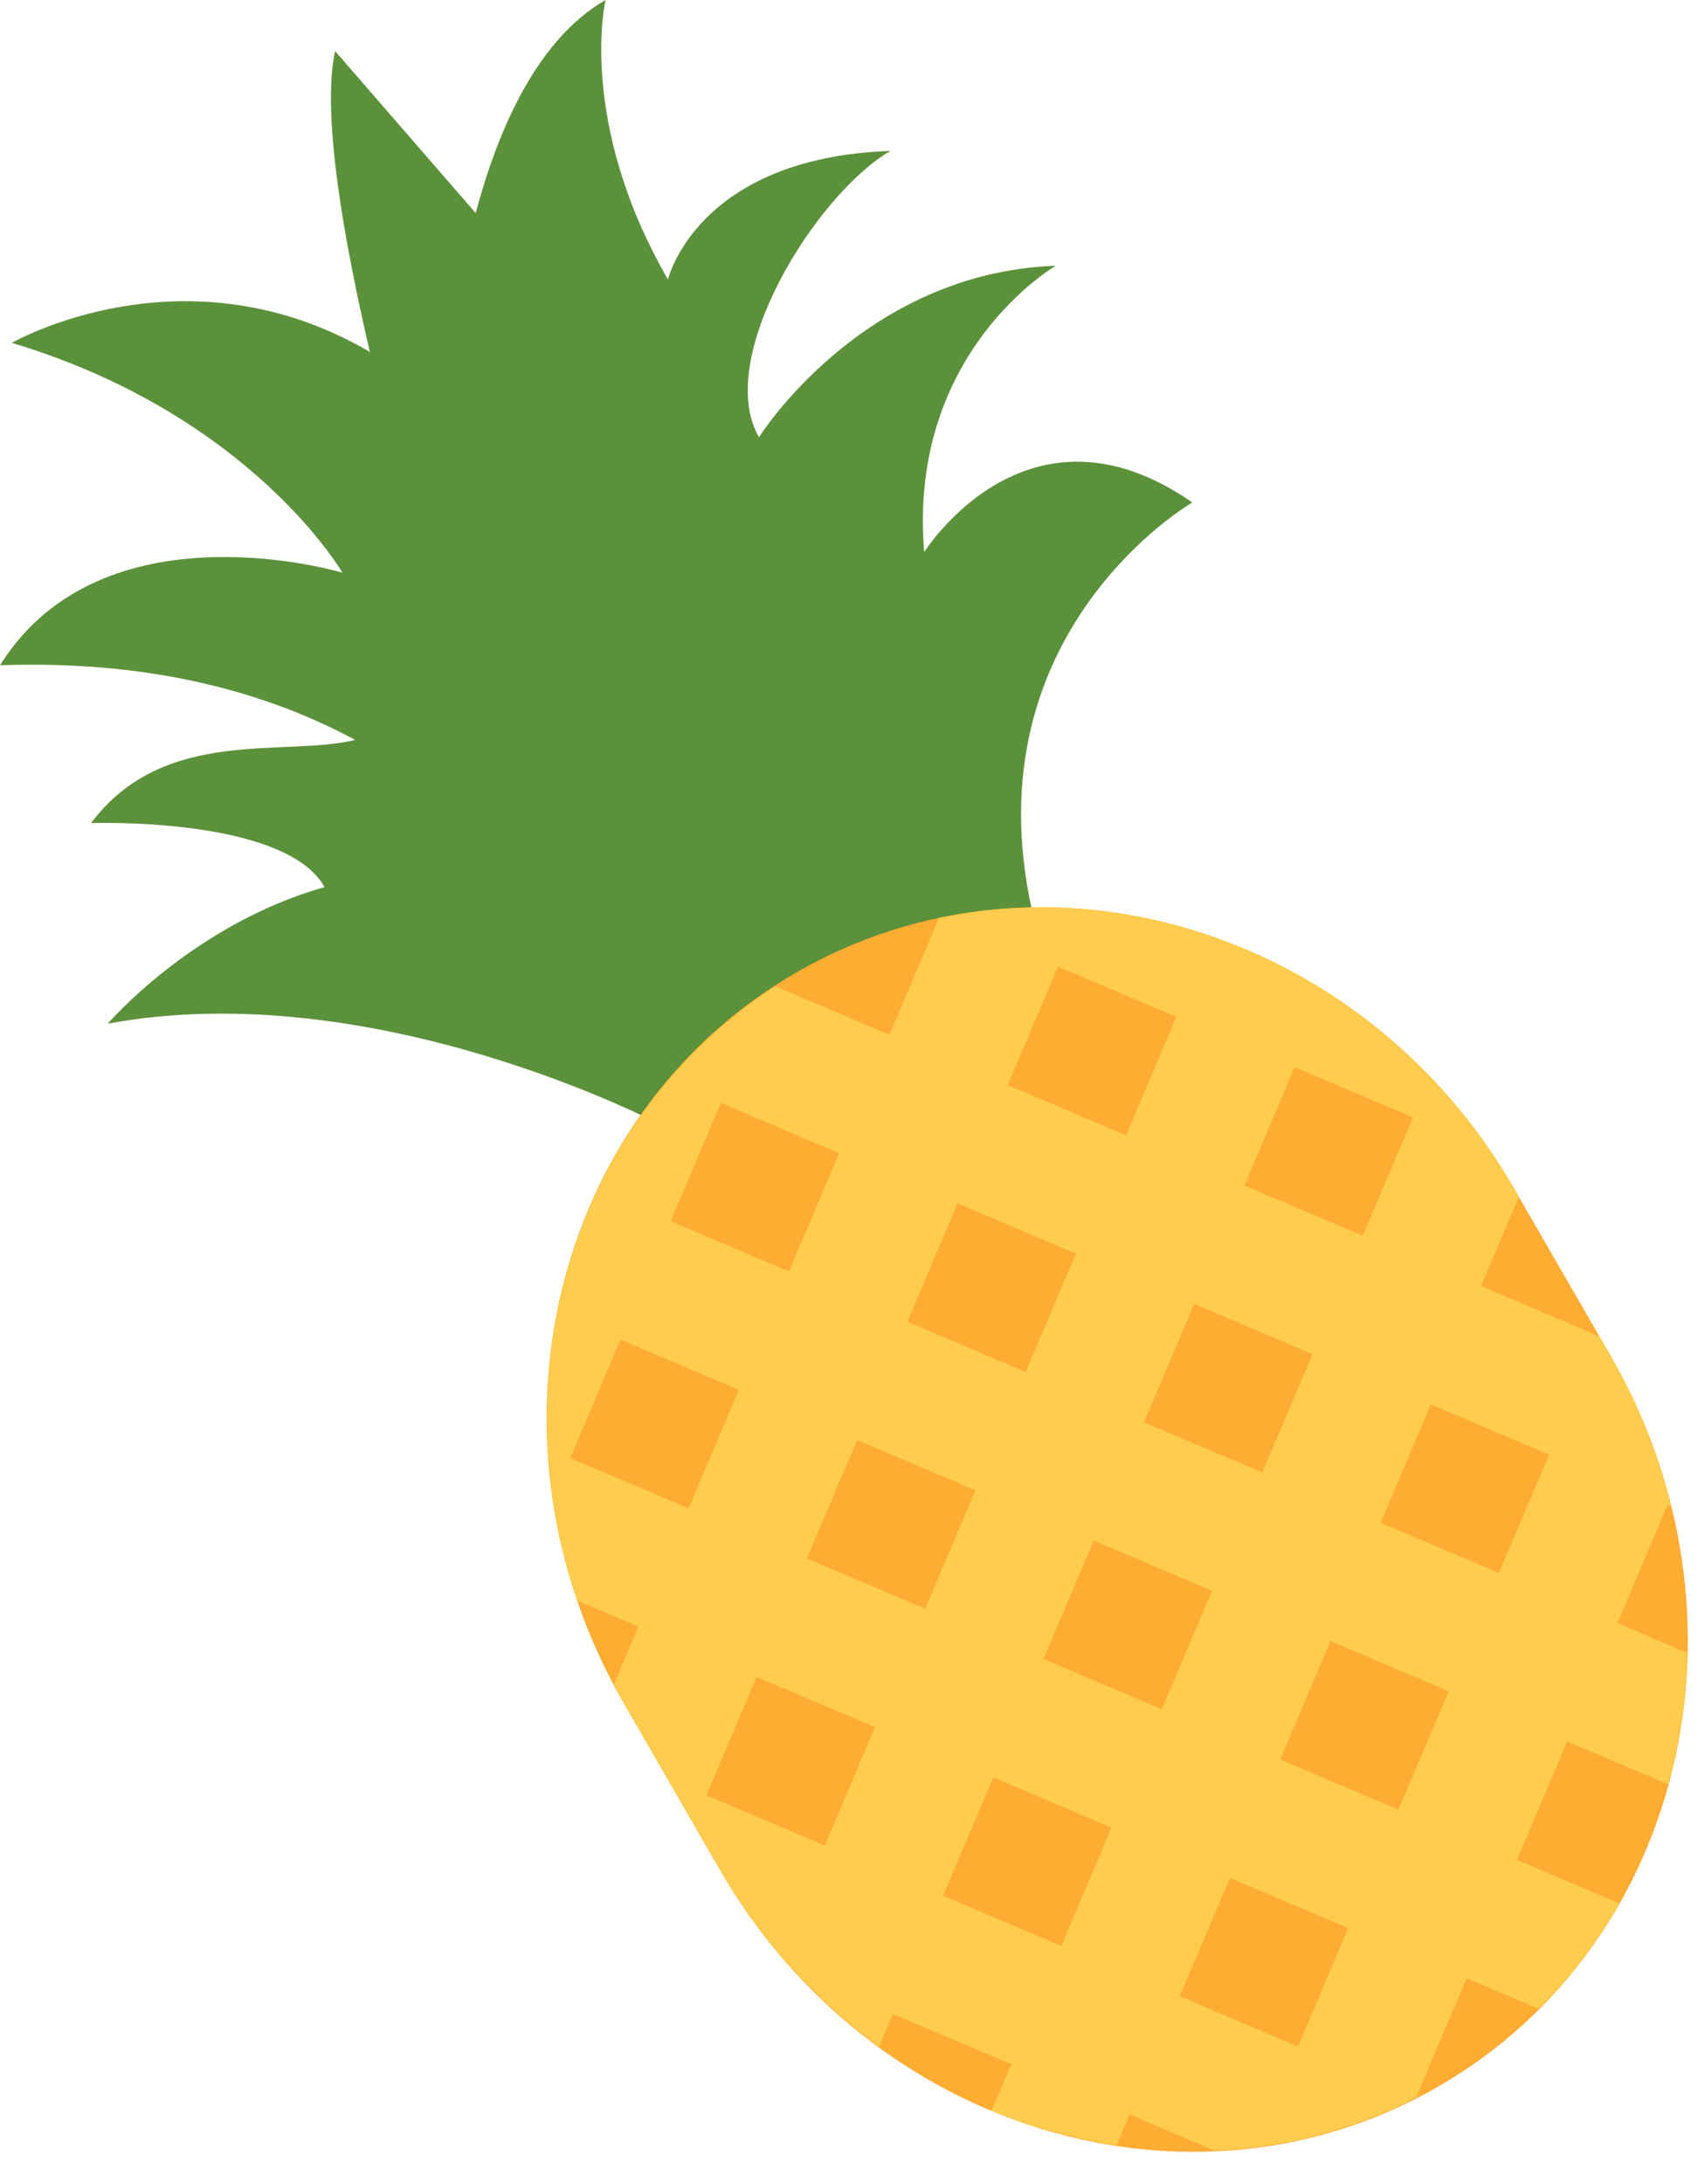 <svg width="28" height="36" viewBox="0 0 28 36" fill="none" xmlns="http://www.w3.org/2000/svg">
<path d="M15.24 9.1C14.963 5.793 17.41 4.38 17.41 4.38C14.211 4.493 12.516 7.206 12.516 7.206C11.764 5.906 13.462 3.194 14.685 2.487C11.487 2.6 11.015 4.607 11.015 4.607C9.512 2.006 9.985 0 9.985 0C8.864 0.647 8.218 2.113 7.844 3.512L5.526 0.842C5.296 1.886 5.683 4.016 6.099 5.801C3.044 4.011 0.196 5.651 0.196 5.651C4.146 6.839 5.646 9.439 5.646 9.439C5.646 9.439 1.698 8.252 0 10.965C2.597 10.873 4.5 11.464 5.856 12.195C4.693 12.484 2.711 11.959 1.501 13.566C1.501 13.566 4.699 13.453 5.352 14.621C3.18 15.235 1.777 16.872 1.777 16.872C6.199 16.054 10.9 18.541 10.9 18.541L17.019 15.009C15.99 10.402 19.661 8.282 19.661 8.282C16.937 6.387 15.24 9.1 15.24 9.1V9.1Z" fill="#5C913B"/>
<path d="M26.559 22.347C29.047 26.656 27.777 32.047 23.722 34.388C19.667 36.729 14.363 35.134 11.876 30.826L10.287 28.073C7.799 23.763 9.07 18.374 13.124 16.033C17.179 13.692 22.483 15.286 24.97 19.595L26.559 22.347Z" fill="#FFAC33"/>
<path d="M27.561 24.831C27.352 23.983 27.021 23.146 26.559 22.347L26.373 22.024V22.025L24.422 21.197L25.046 19.726L24.971 19.595C22.946 16.085 19.051 14.378 15.485 15.129L14.667 17.055L12.783 16.255C9.503 18.377 8.216 22.574 9.521 26.383L10.527 26.81L10.126 27.756C10.181 27.861 10.228 27.968 10.289 28.071L11.878 30.824C12.563 32.011 13.468 32.984 14.496 33.733L14.725 33.195L16.676 34.023L16.352 34.787C17.017 35.064 17.709 35.252 18.413 35.359L18.628 34.852L20.031 35.447C21.175 35.399 22.311 35.111 23.374 34.564L23.357 34.557L24.185 32.606L25.374 33.11C25.896 32.589 26.347 32.006 26.708 31.374L25.015 30.654L25.843 28.703L27.51 29.41C27.701 28.71 27.811 27.983 27.826 27.243L26.671 26.753L27.499 24.802L27.561 24.831V24.831ZM21.349 17.588L23.299 18.417L22.471 20.367L20.52 19.539L21.349 17.588ZM21.643 22.319L20.815 24.269L18.864 23.442L19.692 21.491L21.643 22.319V22.319ZM17.446 15.932L19.397 16.76L18.568 18.712L16.617 17.884L17.446 15.932ZM15.79 19.834L17.741 20.662L16.913 22.613L14.963 21.785L15.79 19.834ZM11.888 18.179L13.838 19.007L13.01 20.956L11.06 20.128L11.888 18.179ZM9.404 24.032L10.232 22.08L12.183 22.908L11.354 24.86L9.404 24.032V24.032ZM13.6 30.417L11.649 29.59L12.477 27.639L14.428 28.467L13.6 30.417ZM13.305 25.687L14.134 23.736L16.085 24.563L15.256 26.515L13.305 25.687ZM17.501 32.073L15.551 31.245L16.379 29.295L18.329 30.124L17.501 32.073ZM17.207 27.343L18.035 25.391L19.986 26.22L19.158 28.172L17.207 27.343V27.343ZM21.404 33.731L19.453 32.903L20.281 30.952L22.232 31.78L21.404 33.731ZM23.061 29.827L21.111 29L21.939 27.048L23.889 27.876L23.061 29.827ZM24.717 25.926L22.766 25.098L23.594 23.148L25.545 23.975L24.717 25.926Z" fill="#FFCC4D"/>
</svg>
